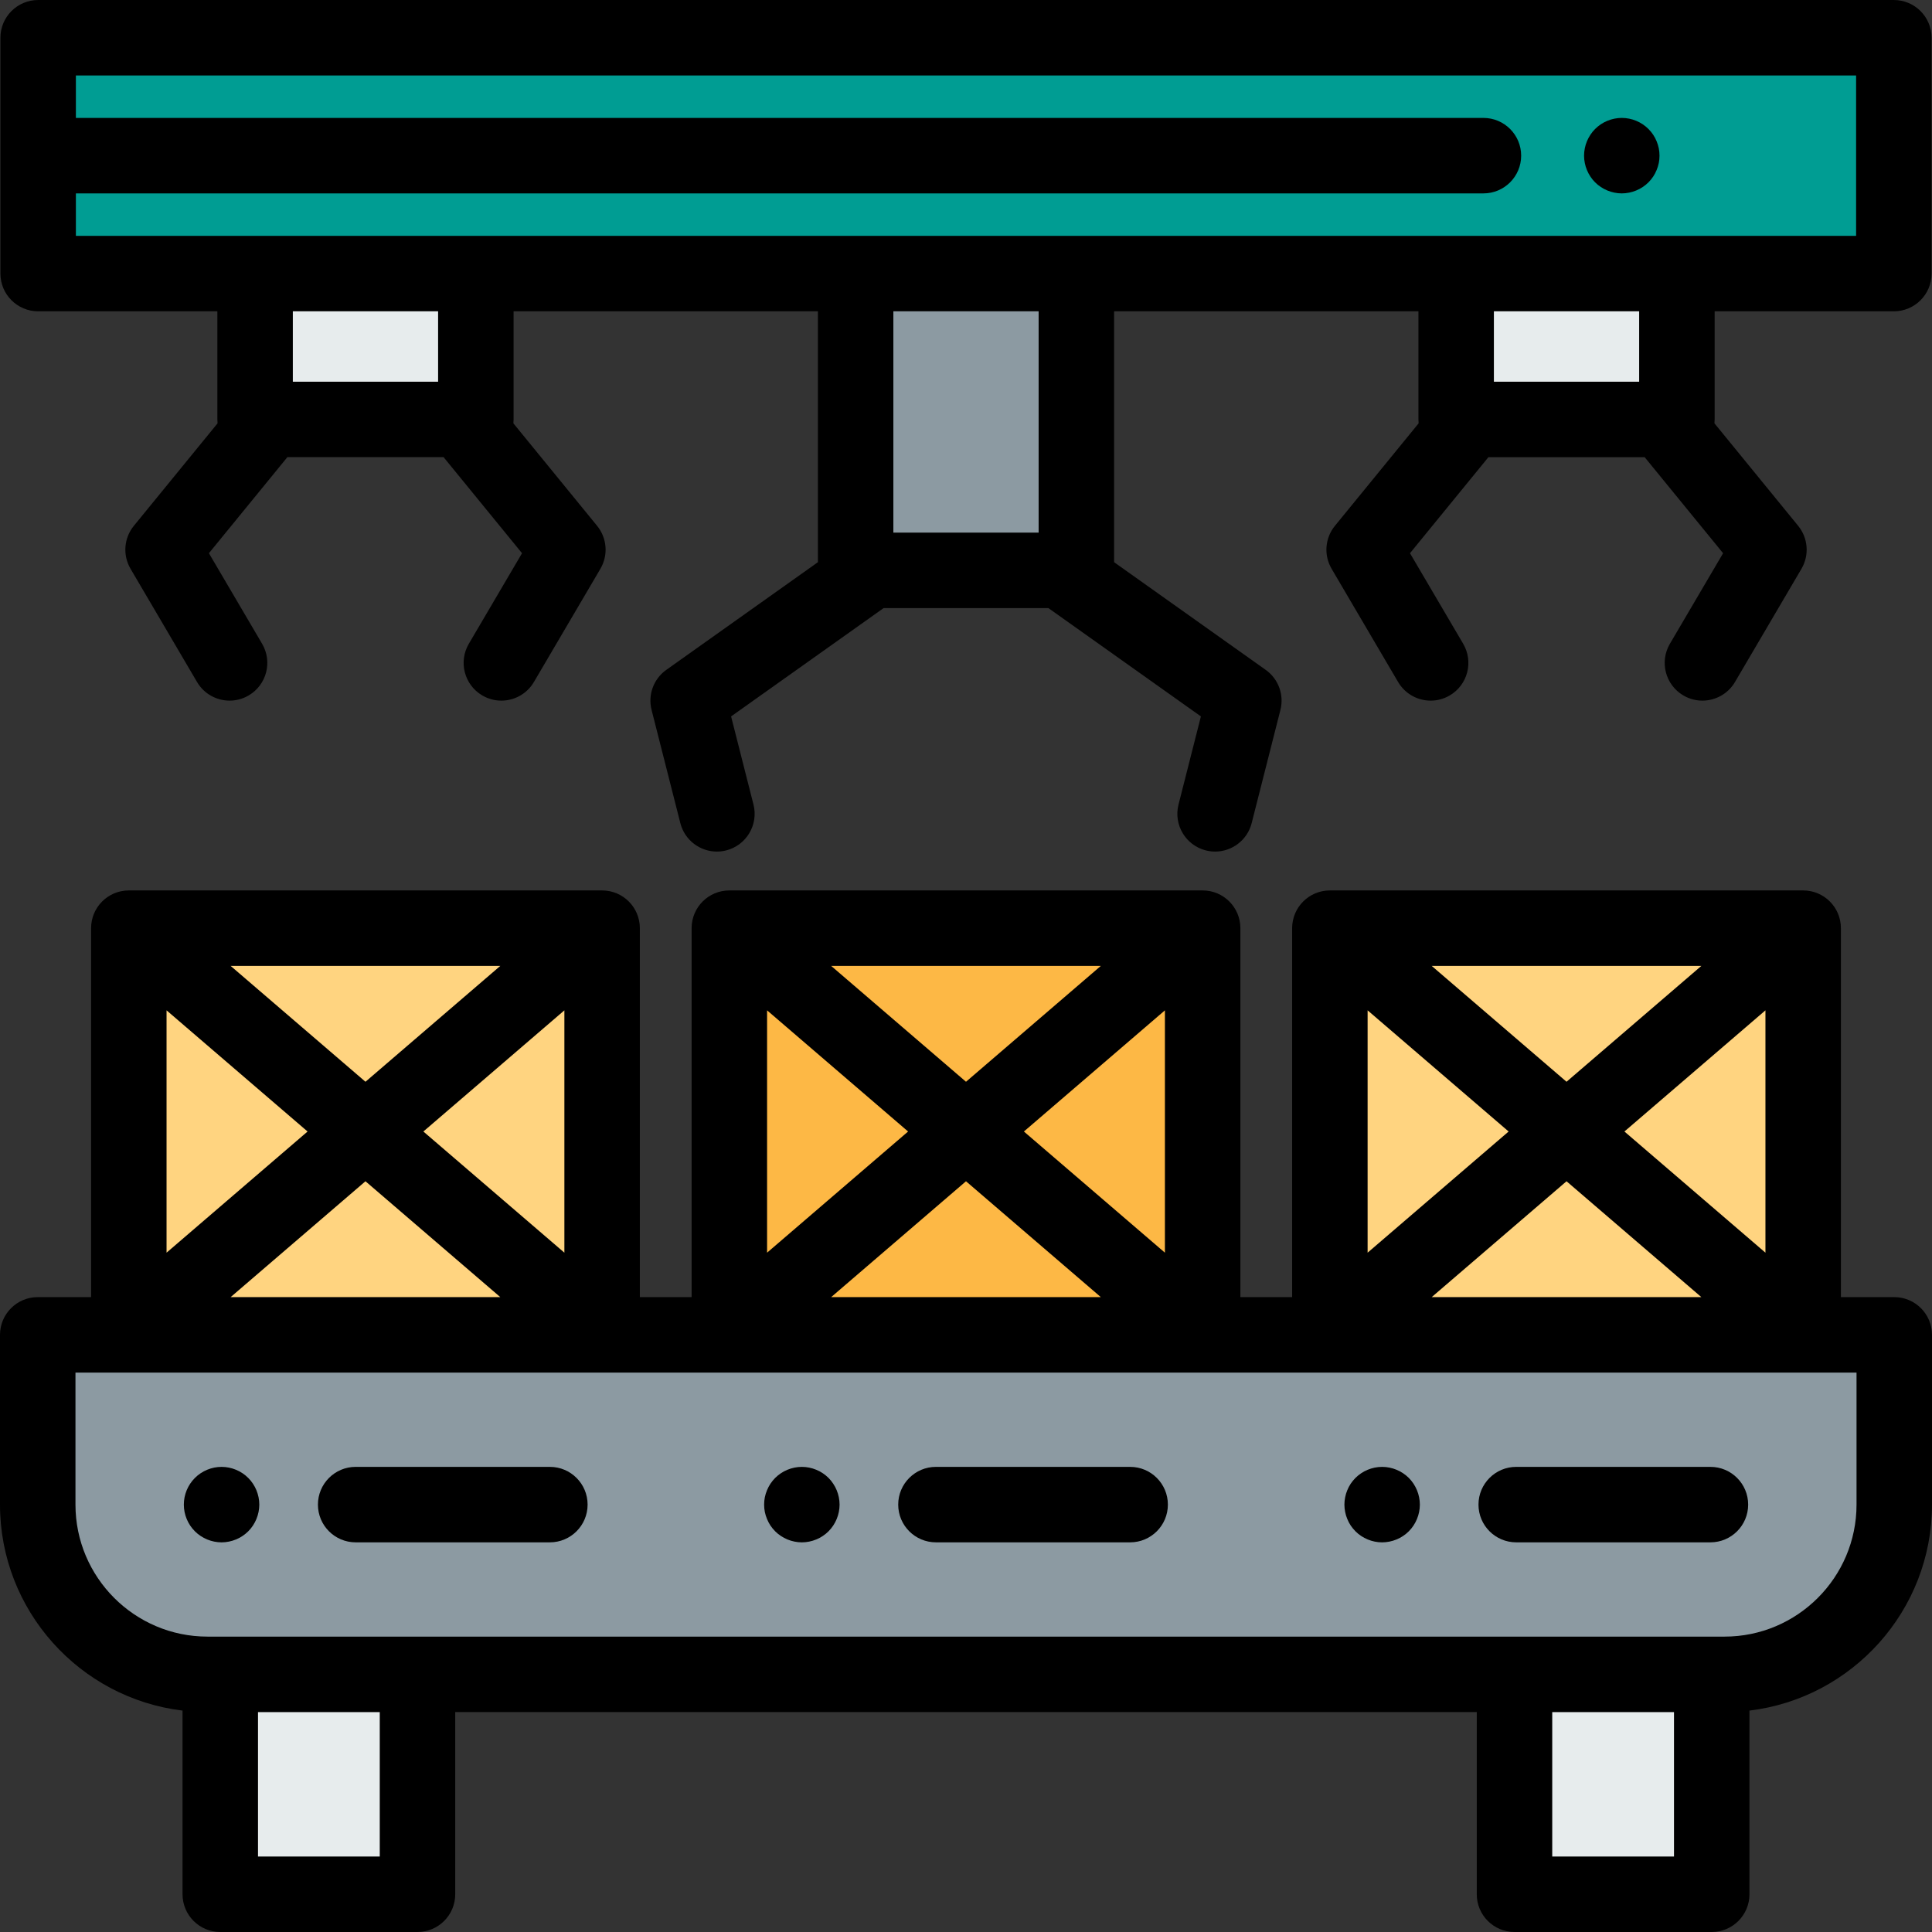 <?xml version="1.0" encoding="iso-8859-1"?>
<!-- Generator: Adobe Illustrator 19.0.0, SVG Export Plug-In . SVG Version: 6.00 Build 0)  -->
<svg version="1.1" id="Capa_1" xmlns="http://www.w3.org/2000/svg" xmlns:xlink="http://www.w3.org/1999/xlink" x="0px" y="0px"
	 viewBox="0 0 512.003 512.003" style="enable-background:new 0 0 512.003 512.003;" xml:space="preserve">
<rect x="0" y="0" width="512.003" height="512.003" fill="#333333" stroke="none"/>
<g>
	<rect x="58.37" y="443.721" style="fill:#E7ECED;" width="52.27" height="58.28"/>
	<rect x="401.36" y="443.721" style="fill:#E7ECED;" width="52.27" height="58.28"/>
</g>
<rect x="34.14" y="245.971" style="fill:#FFD480;" width="125.43" height="107.78"/>
<rect x="193.29" y="245.971" style="fill:#FDB845;" width="125.43" height="107.78"/>
<rect x="352.43" y="245.971" style="fill:#FFD480;" width="125.43" height="107.78"/>
<path style="fill:#8C9AA2;" d="M10,353.753h492.001v44.985c0,24.844-20.14,44.985-44.985,44.985H54.985
	c-24.844,0-44.985-20.14-44.985-44.985V353.753z"/>
<path d="M502.002,343.753h-14.139v-97.778c0-5.523-4.478-10-10-10h-125.43c-5.522,0-10,4.477-10,10v97.778h-13.718v-97.778
	c0-5.523-4.477-10-10-10h-125.43c-5.522,0-10,4.477-10,10v97.778h-13.718v-97.778c0-5.523-4.478-10-10-10H34.139
	c-5.522,0-10,4.477-10,10v97.778H10c-5.522,0-10,4.477-10,10v44.985c0,28.082,21.161,51.314,48.375,54.589v48.674
	c0,5.523,4.478,10,10,10h52.266c5.522,0,10-4.477,10-10v-48.279h270.721v48.279c0,5.523,4.478,10,10,10h52.266
	c5.522,0,10-4.477,10-10v-48.674c27.214-3.275,48.375-26.508,48.375-54.589v-44.985C512.002,348.23,507.524,343.753,502.002,343.753
	z M415.148,286.679l-35.733-30.704h71.466L415.148,286.679z M467.863,267.753v64.223l-37.371-32.111L467.863,267.753z
	 M399.804,299.864l-37.371,32.111v-64.223L399.804,299.864z M415.148,313.049l35.733,30.704h-71.466L415.148,313.049z
	 M256.001,286.679l-35.733-30.704h71.466L256.001,286.679z M308.716,267.753v64.223l-37.371-32.111L308.716,267.753z
	 M240.657,299.864l-37.371,32.111v-64.223L240.657,299.864z M256.001,313.049l35.733,30.704h-71.466L256.001,313.049z
	 M96.854,286.679l-35.733-30.704h71.465L96.854,286.679z M149.568,267.753v64.223l-37.371-32.111L149.568,267.753z M81.509,299.864
	l-37.371,32.111v-64.223L81.509,299.864z M96.854,313.049l35.733,30.704H61.121L96.854,313.049z M100.641,492.002H68.375v-38.279
	h32.266V492.002z M443.627,492.002h-32.266v-38.279h32.266V492.002z M492.002,398.738c0,19.291-15.694,34.984-34.985,34.984H54.985
	C35.694,433.723,20,418.029,20,398.738v-34.985h472.002V398.738z"/>
<path d="M453.283,408.738h-51.467c-5.522,0-10-4.477-10-10s4.478-10,10-10h51.467c5.522,0,10,4.477,10,10
	S458.806,408.738,453.283,408.738z"/>
<path d="M366.281,408.742c-2.631,0-5.211-1.07-7.07-2.93c-0.46-0.46-0.88-0.98-1.25-1.52c-0.36-0.54-0.67-1.13-0.91-1.73
	c-0.25-0.6-0.45-1.23-0.57-1.87c-0.13-0.64-0.199-1.3-0.199-1.95c0-0.66,0.069-1.31,0.199-1.96c0.12-0.64,0.32-1.27,0.57-1.87
	c0.24-0.6,0.55-1.18,0.91-1.73c0.37-0.54,0.79-1.06,1.25-1.52s0.97-0.87,1.52-1.24c0.54-0.36,1.12-0.67,1.721-0.92
	c0.609-0.25,1.239-0.44,1.869-0.57c1.301-0.26,2.62-0.26,3.91,0c0.641,0.13,1.271,0.32,1.87,0.57c0.61,0.25,1.19,0.56,1.73,0.92
	c0.55,0.37,1.06,0.78,1.52,1.24s0.88,0.98,1.24,1.52c0.36,0.55,0.67,1.13,0.92,1.73s0.44,1.23,0.57,1.87c0.13,0.65,0.2,1.3,0.2,1.96
	c0,0.65-0.07,1.31-0.2,1.95s-0.32,1.27-0.57,1.87s-0.56,1.18-0.92,1.73c-0.36,0.54-0.78,1.06-1.24,1.52s-0.97,0.88-1.52,1.24
	c-0.54,0.36-1.12,0.67-1.73,0.92c-0.6,0.25-1.229,0.44-1.87,0.57C367.591,408.672,366.931,408.742,366.281,408.742z"/>
<path d="M299.502,408.738h-51.466c-5.522,0-10-4.477-10-10s4.478-10,10-10h51.466c5.522,0,10,4.477,10,10
	S305.024,408.738,299.502,408.738z"/>
<path d="M212.501,408.742c-0.65,0-1.311-0.07-1.95-0.2c-0.64-0.13-1.27-0.32-1.88-0.57c-0.601-0.25-1.18-0.56-1.72-0.92
	c-0.551-0.36-1.061-0.78-1.521-1.24c-0.46-0.46-0.88-0.98-1.25-1.52c-0.36-0.54-0.66-1.13-0.91-1.73s-0.45-1.23-0.58-1.87
	c-0.13-0.64-0.189-1.3-0.189-1.95s0.06-1.31,0.189-1.96c0.13-0.63,0.33-1.26,0.58-1.87c0.25-0.6,0.55-1.18,0.91-1.72
	c0.37-0.55,0.79-1.06,1.25-1.53c0.46-0.46,0.97-0.87,1.521-1.24c0.54-0.36,1.119-0.67,1.72-0.92c0.61-0.25,1.24-0.44,1.88-0.57
	c1.28-0.26,2.61-0.26,3.9,0c0.64,0.13,1.27,0.32,1.869,0.57c0.61,0.25,1.191,0.56,1.73,0.92c0.55,0.37,1.06,0.78,1.52,1.24
	c0.461,0.47,0.881,0.98,1.24,1.53c0.36,0.54,0.67,1.12,0.92,1.72c0.25,0.61,0.44,1.24,0.57,1.87c0.13,0.65,0.2,1.31,0.2,1.96
	s-0.07,1.31-0.2,1.95c-0.13,0.64-0.32,1.27-0.57,1.87s-0.56,1.19-0.92,1.73c-0.359,0.54-0.779,1.06-1.24,1.52
	c-0.46,0.46-0.97,0.88-1.52,1.24c-0.54,0.36-1.12,0.67-1.73,0.92c-0.6,0.25-1.229,0.44-1.869,0.57S213.15,408.742,212.501,408.742z"
	/>
<path d="M145.722,408.738H94.255c-5.522,0-10-4.477-10-10s4.478-10,10-10h51.467c5.523,0,10,4.477,10,10
	S151.244,408.738,145.722,408.738z"/>
<path d="M58.721,408.742c-0.65,0-1.309-0.07-1.96-0.2c-0.63-0.13-1.26-0.32-1.87-0.57c-0.6-0.25-1.18-0.56-1.72-0.92
	c-0.55-0.36-1.06-0.78-1.521-1.24c-0.46-0.46-0.88-0.98-1.25-1.52c-0.359-0.55-0.67-1.13-0.92-1.73s-0.439-1.23-0.569-1.87
	c-0.13-0.64-0.191-1.3-0.191-1.95s0.061-1.31,0.191-1.96c0.13-0.63,0.319-1.26,0.569-1.87c0.25-0.6,0.561-1.18,0.92-1.72
	c0.37-0.55,0.79-1.06,1.25-1.52c0.46-0.47,0.971-0.88,1.521-1.25c0.54-0.36,1.12-0.67,1.72-0.92c0.61-0.25,1.24-0.44,1.87-0.57
	c1.29-0.26,2.62-0.26,3.91,0c0.64,0.13,1.27,0.32,1.87,0.57c0.609,0.25,1.189,0.56,1.729,0.92c0.54,0.37,1.061,0.78,1.521,1.25
	c0.46,0.46,0.88,0.97,1.24,1.52c0.359,0.54,0.67,1.12,0.92,1.72c0.25,0.61,0.439,1.24,0.569,1.87c0.13,0.65,0.2,1.3,0.2,1.96
	c0,0.65-0.07,1.31-0.2,1.95s-0.319,1.27-0.569,1.87s-0.561,1.18-0.92,1.73c-0.36,0.54-0.78,1.06-1.24,1.52s-0.98,0.88-1.521,1.24
	c-0.54,0.36-1.12,0.67-1.729,0.92c-0.601,0.25-1.23,0.44-1.87,0.57S59.371,408.742,58.721,408.742z"/>
<rect x="226.75" y="72.501" style="fill:#8C9AA2;" width="58.5" height="78.66"/>
<g>
	<rect x="385.9" y="72.501" style="fill:#E7ECED;" width="58.5" height="38.655"/>
	<rect x="67.6" y="72.501" style="fill:#E7ECED;" width="58.5" height="38.655"/>
</g>
<rect x="10.111" y="10.001" style="fill:#009D93;" width="491.78" height="62.5"/>
<path d="M429.791,51.252c-0.65,0-1.31-0.07-1.95-0.2s-1.27-0.32-1.87-0.57c-0.61-0.25-1.189-0.56-1.729-0.92
	c-0.551-0.36-1.061-0.78-1.521-1.24c-0.46-0.46-0.88-0.97-1.24-1.52c-0.359-0.54-0.67-1.12-0.92-1.73
	c-0.25-0.6-0.45-1.23-0.569-1.87c-0.131-0.64-0.2-1.3-0.2-1.95s0.069-1.31,0.2-1.95c0.119-0.64,0.319-1.27,0.569-1.88
	c0.25-0.6,0.56-1.18,0.92-1.72c0.36-0.55,0.78-1.06,1.24-1.52s0.97-0.88,1.521-1.25c0.54-0.36,1.119-0.67,1.729-0.92
	c0.6-0.25,1.23-0.44,1.87-0.57c1.29-0.26,2.61-0.26,3.9,0c0.64,0.13,1.27,0.32,1.869,0.57c0.61,0.25,1.19,0.56,1.73,0.92
	c0.55,0.37,1.06,0.79,1.52,1.25s0.881,0.97,1.25,1.52c0.36,0.54,0.66,1.12,0.91,1.72c0.25,0.61,0.45,1.24,0.58,1.88
	c0.13,0.64,0.19,1.3,0.19,1.95s-0.06,1.31-0.19,1.95s-0.33,1.27-0.58,1.87c-0.25,0.61-0.55,1.19-0.91,1.73
	c-0.369,0.55-0.79,1.06-1.25,1.52s-0.97,0.88-1.52,1.24c-0.54,0.36-1.12,0.67-1.73,0.92c-0.6,0.25-1.23,0.44-1.869,0.57
	C431.101,51.182,430.44,51.252,429.791,51.252z"/>
<path d="M501.891,0.002H10.111c-5.522,0-10,4.477-10,10V72.5c0,5.523,4.477,10,10,10h47.493v28.655c0,0.348,0.018,0.691,0.053,1.03
	l-22.183,27.164c-2.646,3.239-2.996,7.783-0.878,11.39l17.621,30c1.863,3.171,5.202,4.938,8.633,4.937
	c1.72,0,3.464-0.444,5.055-1.379c4.763-2.797,6.356-8.925,3.559-13.687l-14.098-24l20.788-25.455h41.4l20.788,25.455l-14.098,24
	c-2.797,4.762-1.204,10.89,3.559,13.687c1.591,0.935,3.334,1.379,5.055,1.379c3.43,0,6.77-1.766,8.633-4.937l17.621-30
	c2.118-3.606,1.768-8.15-0.878-11.39l-22.182-27.163c0.035-0.339,0.053-0.683,0.053-1.031V82.5h80.649v66.488l-40.176,28.534
	c-3.369,2.393-4.92,6.61-3.902,10.615l7.622,30c1.15,4.527,5.219,7.54,9.686,7.54c0.814,0,1.643-0.101,2.47-0.311
	c5.352-1.36,8.589-6.802,7.229-12.154l-5.934-23.355l40.411-28.702h43.685l40.411,28.702l-5.934,23.355
	c-1.359,5.352,1.877,10.794,7.23,12.154c0.827,0.21,1.655,0.311,2.47,0.311c4.466,0,8.535-3.014,9.686-7.54l7.622-30
	c1.018-4.005-0.533-8.223-3.902-10.615l-40.176-28.534V82.5h80.649v28.655c0,0.348,0.018,0.692,0.053,1.031l-22.183,27.163
	c-2.646,3.239-2.996,7.783-0.878,11.39l17.621,30c1.863,3.171,5.202,4.938,8.633,4.937c1.72,0,3.464-0.444,5.055-1.379
	c4.763-2.797,6.355-8.925,3.559-13.687l-14.098-24l20.788-25.455h41.4l20.788,25.455l-14.098,24
	c-2.797,4.762-1.204,10.89,3.559,13.687c1.591,0.935,3.334,1.379,5.055,1.379c3.43,0,6.77-1.766,8.633-4.937l17.621-30
	c2.118-3.606,1.768-8.15-0.878-11.39l-22.183-27.164c0.035-0.339,0.052-0.682,0.052-1.03V82.5h47.493c5.522,0,10-4.477,10-10V10.002
	C511.891,4.479,507.413,0.002,501.891,0.002z M116.103,101.155H77.604V82.5h38.498L116.103,101.155L116.103,101.155z
	 M275.25,141.155h-38.498V82.5h38.498V141.155z M434.397,101.155h-38.498V82.5h38.498L434.397,101.155L434.397,101.155z
	 M491.891,62.5H20.111V51.251h373.014c5.522,0,10-4.477,10-10s-4.478-10-10-10H20.111V20.002H491.89V62.5H491.891z"/>
<g>
</g>
<g>
</g>
<g>
</g>
<g>
</g>
<g>
</g>
<g>
</g>
<g>
</g>
<g>
</g>
<g>
</g>
<g>
</g>
<g>
</g>
<g>
</g>
<g>
</g>
<g>
</g>
<g>
</g>
</svg>
